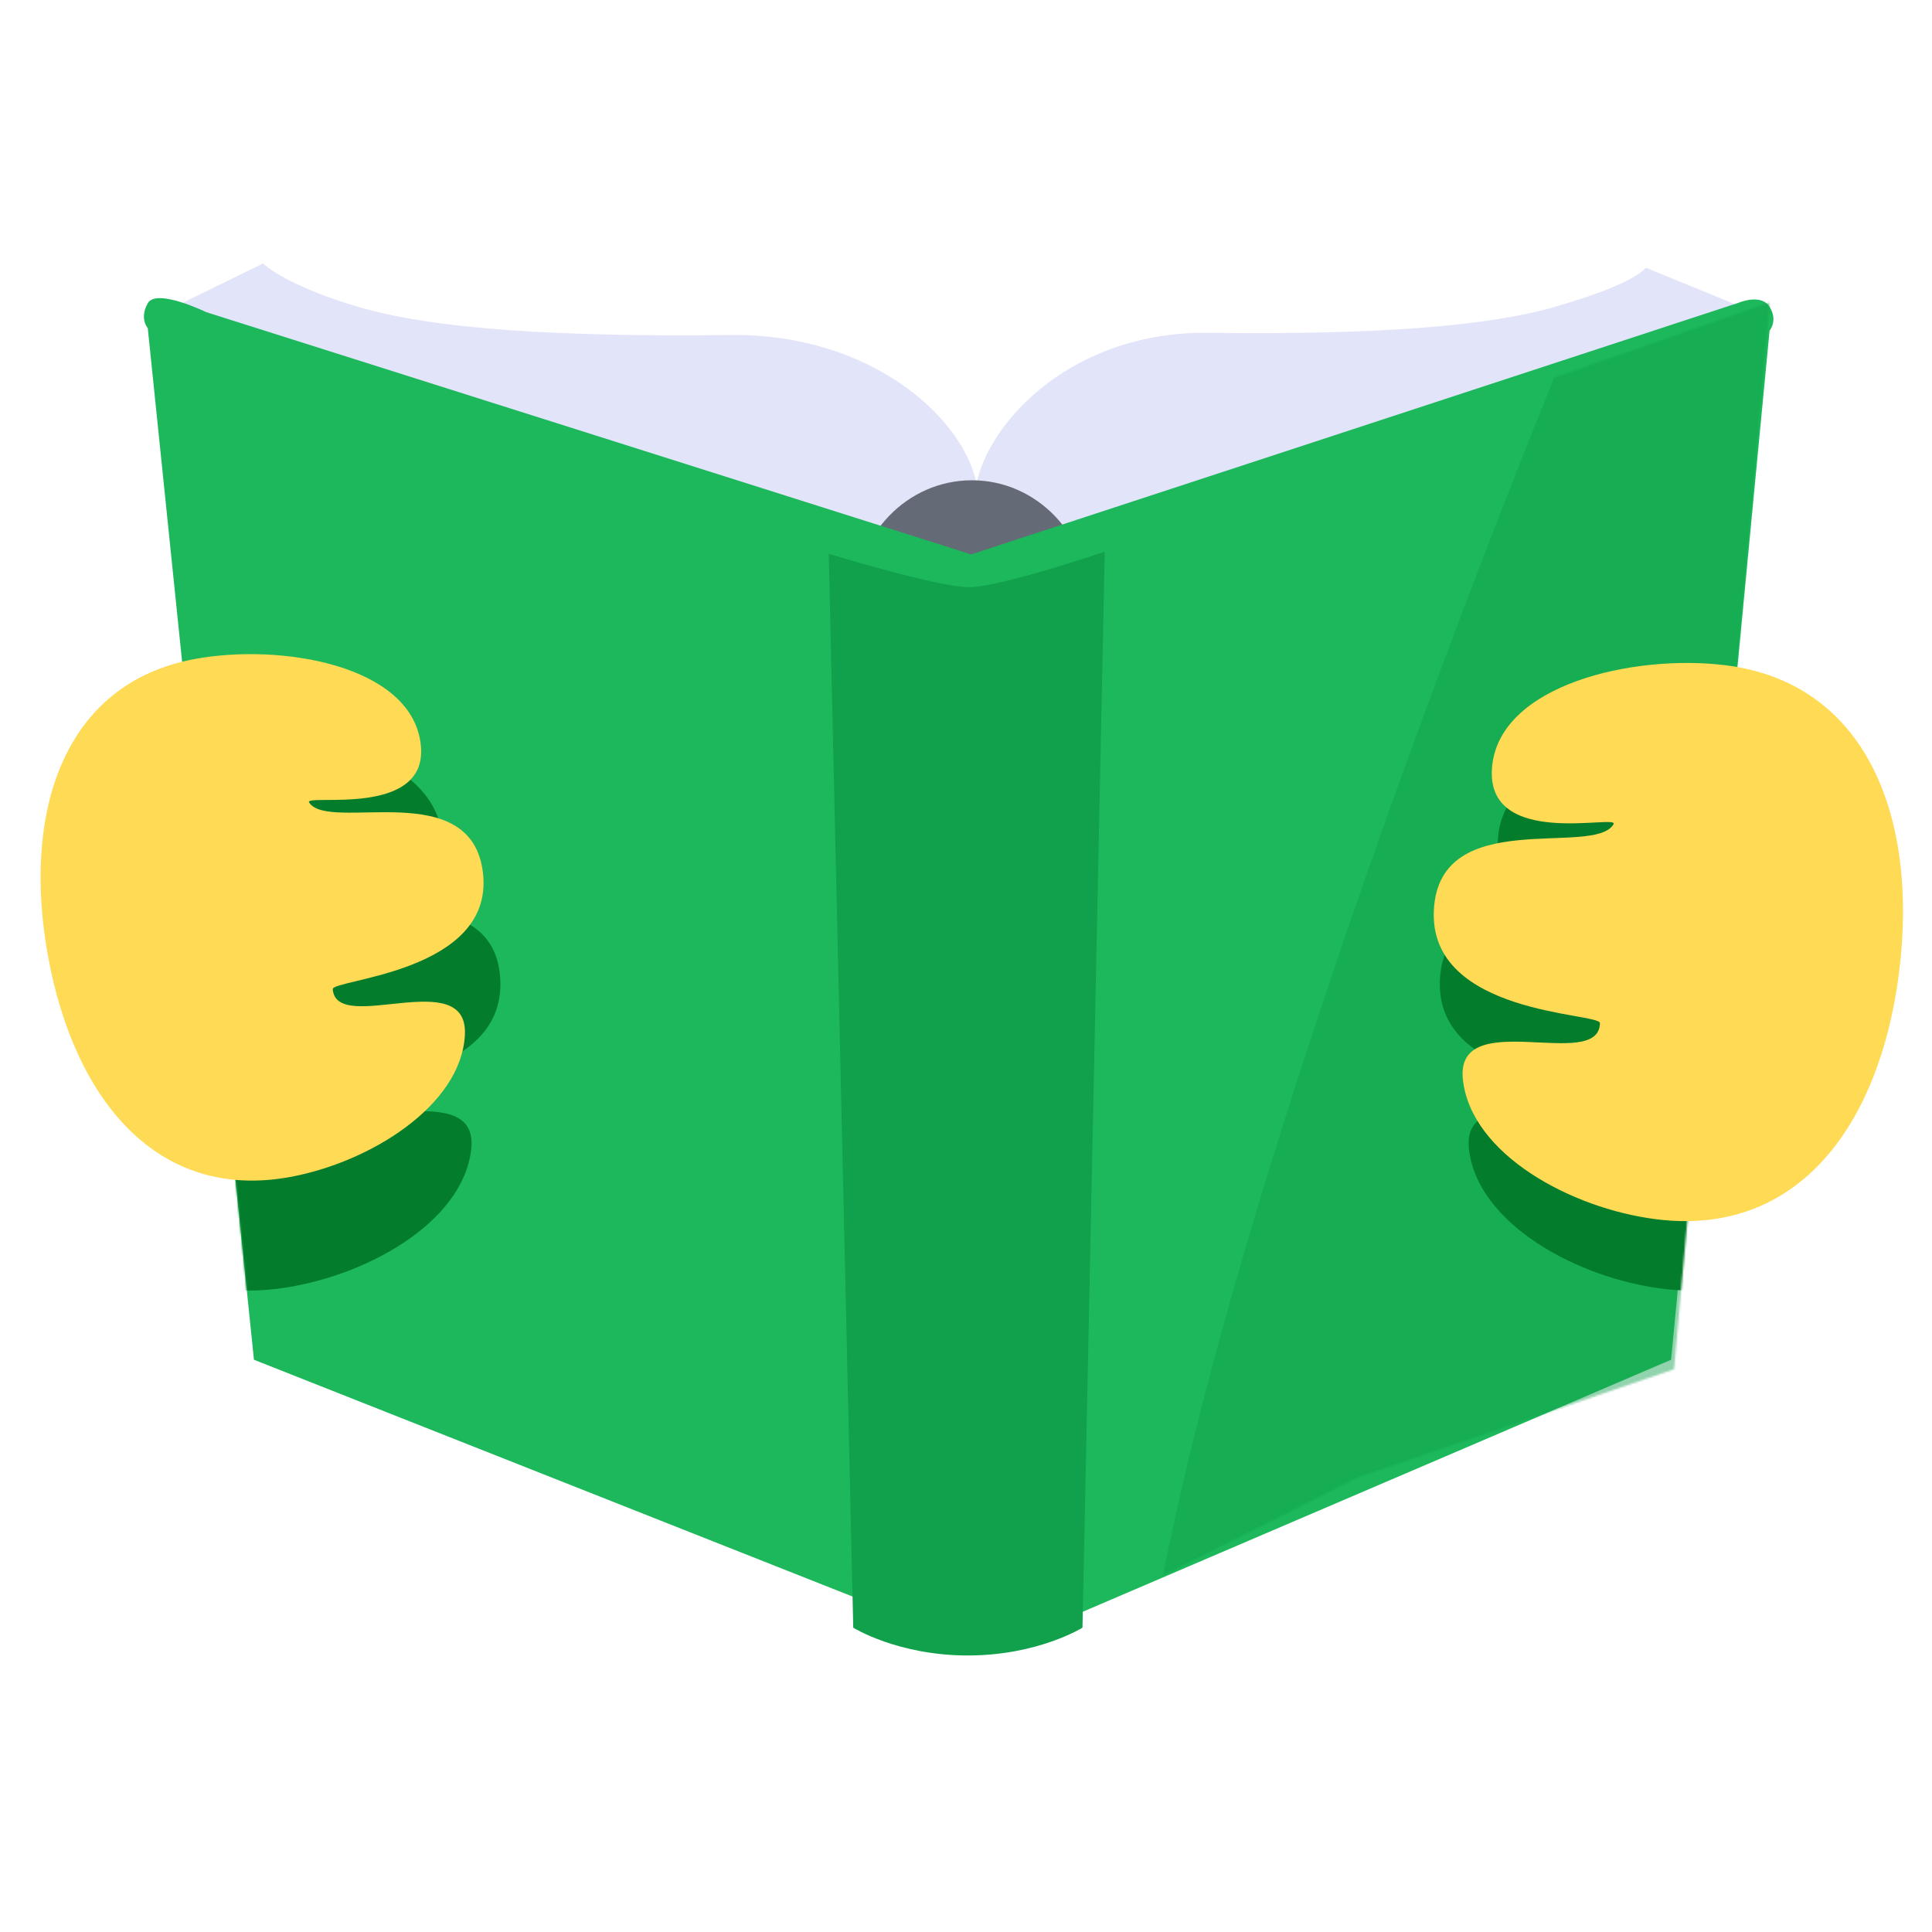 <svg width="1000" height="1000" viewBox="0 0 1000 1000" fill="none" xmlns="http://www.w3.org/2000/svg">
<path d="M625.352 172.273C556.242 171.375 512.039 217.166 505.307 250.836L510.917 292.362L901.343 158.805L851.978 138.603C846.369 144.214 832.682 150.724 804.858 158.805C770.079 168.906 711.739 173.395 625.352 172.273Z" fill="#E2E4F9"/>
<path d="M377.98 173.401C450.604 172.503 498.234 216.049 505.307 249.719L498.234 293.49L87.956 159.933L136.198 136.364C142.093 141.975 160.108 151.852 189.346 159.933C225.894 170.034 287.2 174.523 377.98 173.401Z" fill="#E2E4F9"/>
<ellipse cx="503.066" cy="311.441" rx="60.583" ry="62.851" fill="#646B76"/>
<path d="M512.784 854.654L864.96 703.798L915.929 171.153C915.929 171.153 920.415 165.936 915.929 158.807C911.442 151.679 899.729 156.767 899.729 156.767L502.689 286.962L106.771 161.576C106.771 161.576 80.975 149.008 76.488 156.948C72.002 164.888 76.488 169.85 76.488 169.85L131.446 703.798L512.784 854.654Z" fill="#1CB85B"/>
<mask id="mask0" mask-type="alpha" maskUnits="userSpaceOnUse" x="76" y="156" width="840" height="708">
<path d="M503.635 291.621C473.303 291.621 76.738 156.563 76.738 156.563L131.785 708.713L308.161 764.325L505.882 863.633L703.603 764.325L866.498 708.713L915.928 156.563C915.928 156.563 533.967 291.621 503.635 291.621Z" fill="#F7D55A"/>
</mask>
<g mask="url(#mask0)">
<g style="mix-blend-mode:multiply">
<path d="M588.327 910.773C602.687 707.855 760.353 296.482 837.391 116.161H996.703L1055.04 587.541C893.487 779.834 573.966 1113.69 588.327 910.773Z" fill="#11A04B" fill-opacity="0.46"/>
</g>
<path d="M745.306 507.039C742.614 561.514 831.375 560.025 831.275 565.509C830.809 591.1 756.084 556.162 760.337 594.762C764.591 633.363 816.343 661.522 860.506 667.036C934.009 676.214 976.266 618.05 986.146 538.864C996.026 459.677 969.787 389.454 896.284 380.276C848.929 374.363 779.141 390.216 775.43 433.004C771.719 475.791 841.507 457.07 838.313 462.544C828.247 479.801 747.998 452.563 745.306 507.039Z" fill="#037C2B"/>
<path d="M258.944 507.039C261.636 561.514 172.875 560.025 172.975 565.509C173.441 591.1 248.166 556.162 243.913 594.762C239.66 633.363 187.907 661.522 143.744 667.036C70.241 676.214 27.984 618.05 18.105 538.864C8.225 459.677 34.463 389.454 107.966 380.276C155.321 374.363 225.11 390.216 228.82 433.004C232.531 475.791 162.743 457.07 165.937 462.544C176.004 479.801 256.252 452.563 258.944 507.039Z" fill="#037C2B"/>
</g>
<path d="M428.974 286.661C428.974 286.661 485.412 303.94 501.537 303.94C517.662 303.94 571.797 285.581 571.797 285.581L560.279 842.489C560.279 842.489 537.243 856.87 500.961 856.87C464.68 856.87 441.644 842.489 441.644 842.489L428.974 286.661Z" fill="#11A04B"/>
<path d="M250.029 452.271C255.52 503.43 171.842 506.837 172.233 511.996C174.061 536.073 242.543 499.119 240.632 535.703C238.721 572.288 191.507 601.612 150.212 609.198C81.482 621.824 38.527 569.336 24.925 495.293C11.323 421.251 32.225 353.694 100.954 341.068C145.234 332.933 211.823 344.082 217.64 384.178C223.457 424.274 156.712 410.424 160.017 415.406C170.435 431.113 244.537 401.113 250.029 452.271Z" fill="#FFDA55"/>
<path d="M742.164 471.098C739.473 525.573 828.233 524.084 828.133 529.568C827.667 555.16 752.942 520.221 757.195 558.822C761.449 597.422 813.201 625.581 857.364 631.096C930.867 640.273 973.124 582.11 983.004 502.923C992.884 423.736 966.645 353.513 893.142 344.335C845.787 338.422 775.999 354.275 772.288 397.063C768.577 439.851 838.365 421.129 835.171 426.603C825.105 443.86 744.856 416.623 742.164 471.098Z" fill="#FFDA55"/>
</svg>
